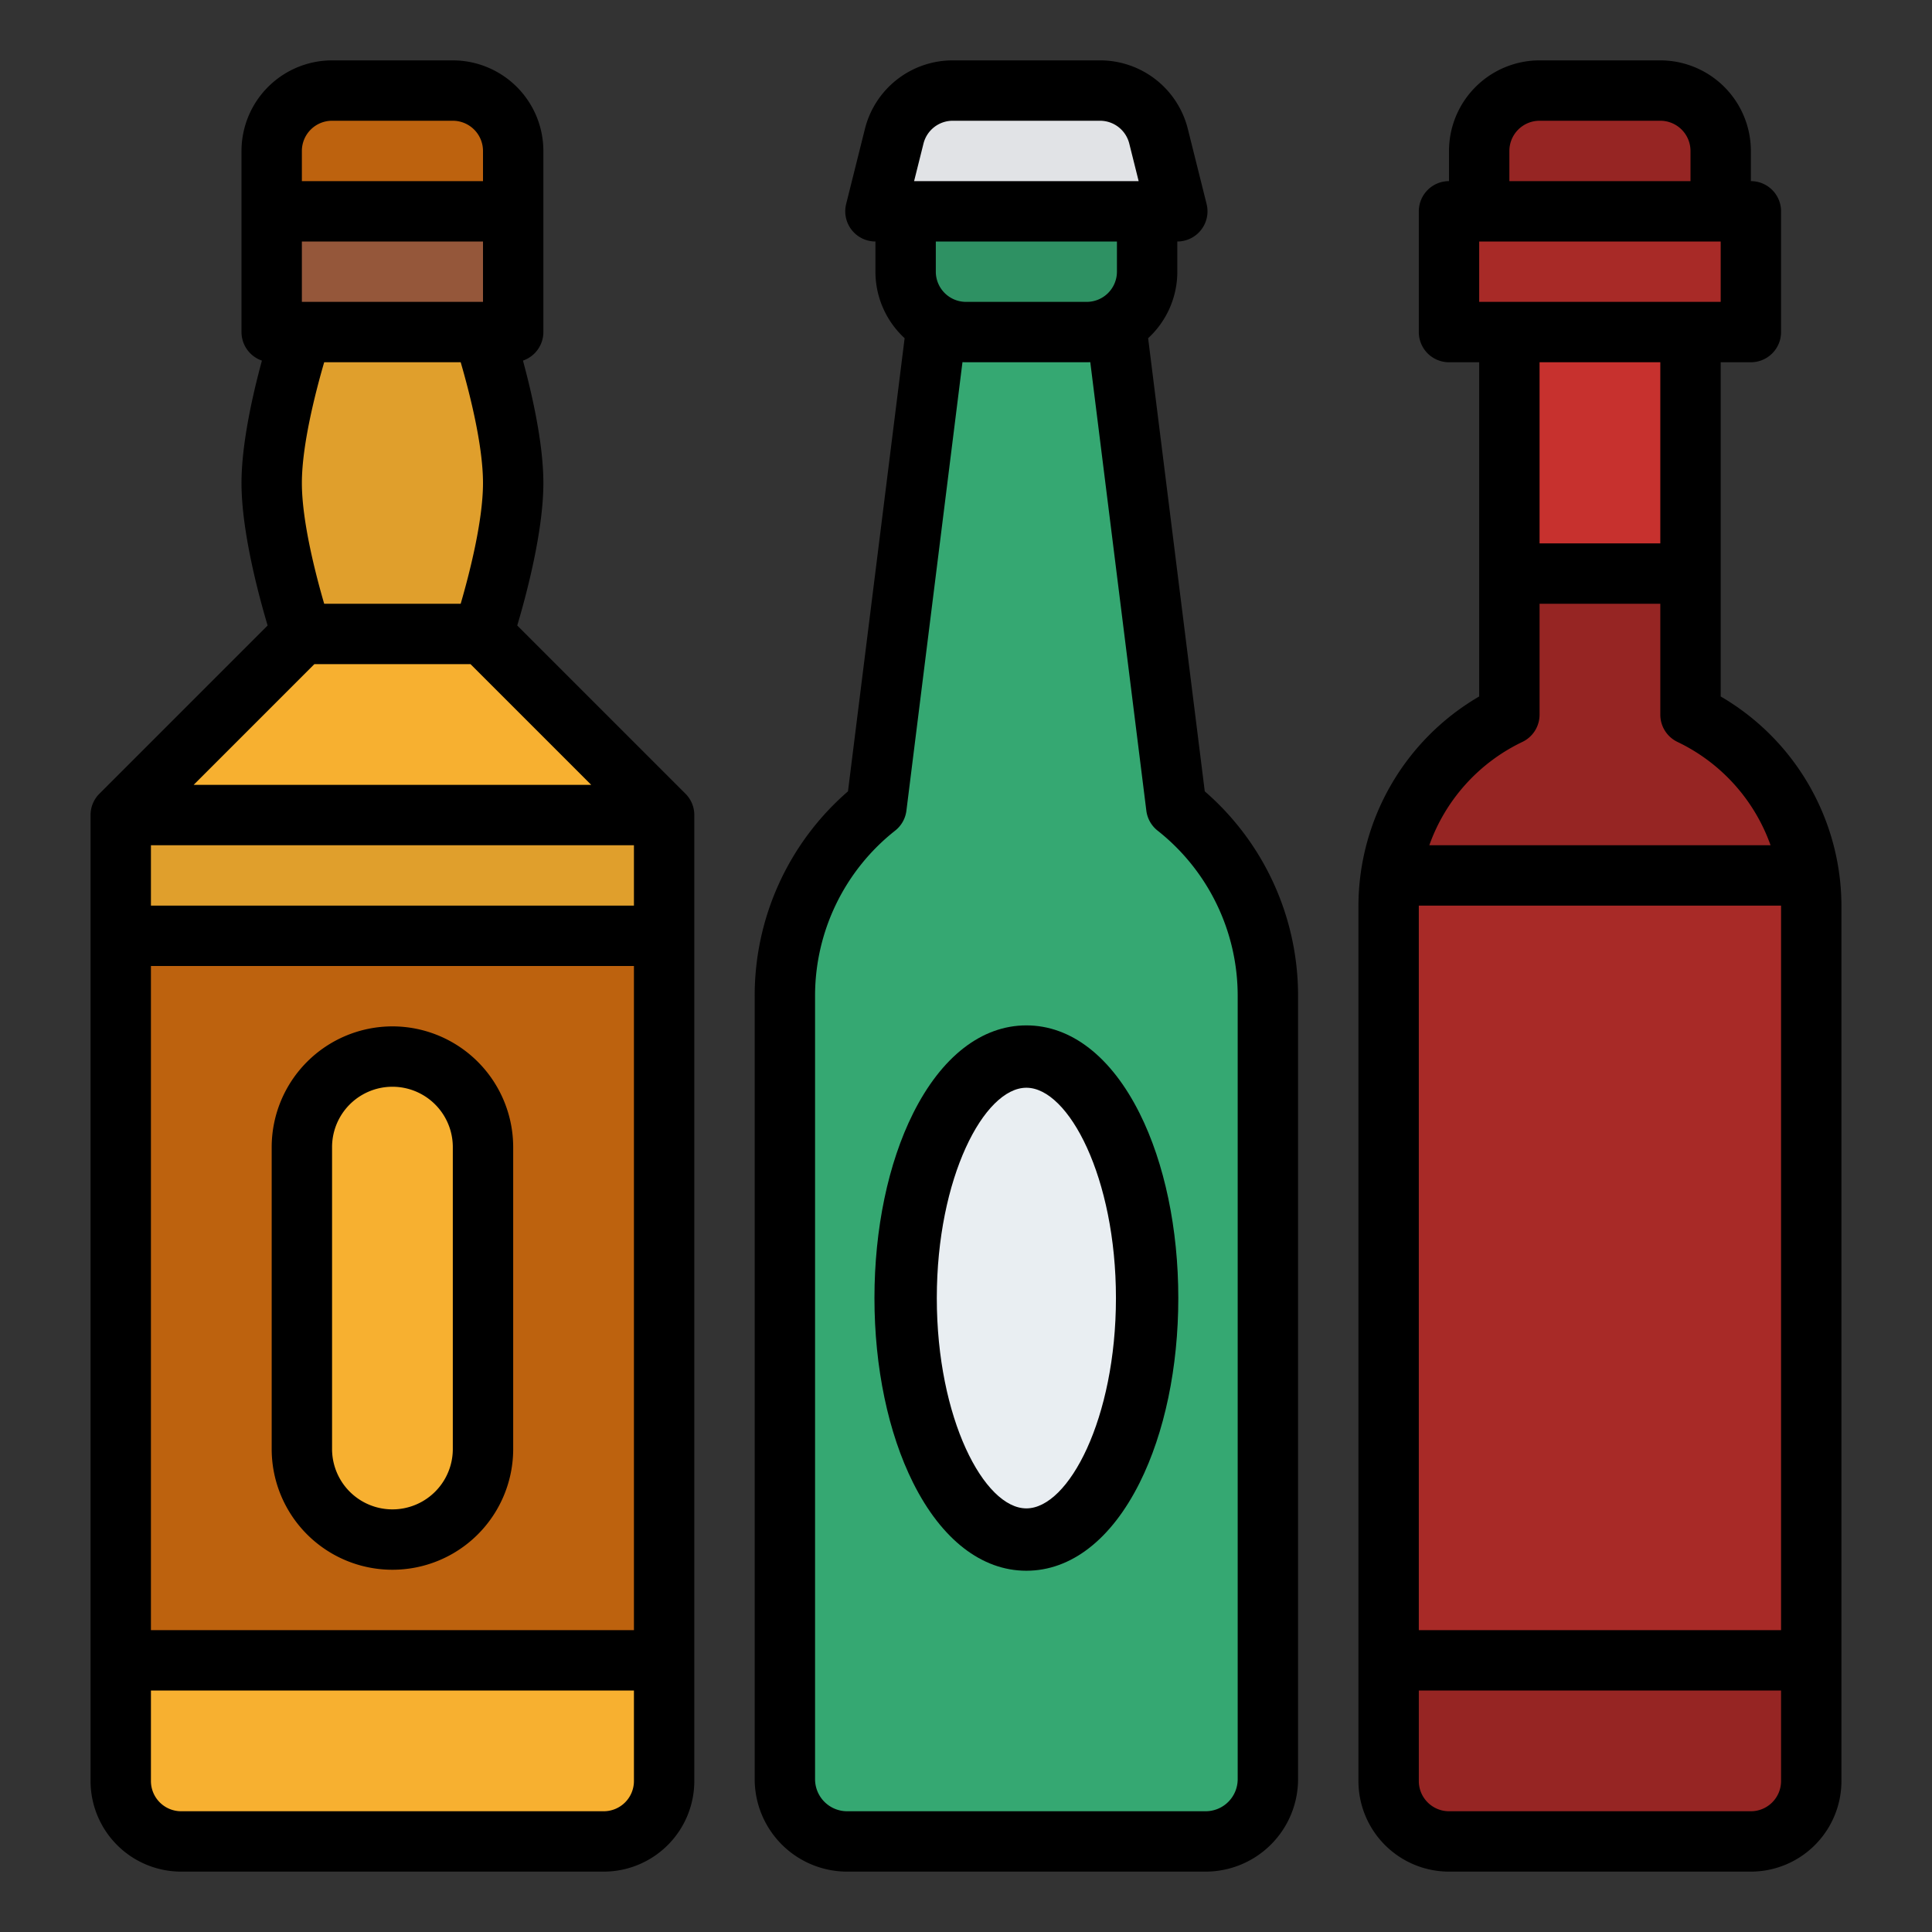 <svg id="Filled" height="512" viewBox="0 0 512 512" width="512" xmlns="http://www.w3.org/2000/svg"><rect x="0" y="0" width="512" height="512" fill="#333333" stroke="none"/><path d="m128 168h-48s-8-24-8-40 8-40 8-40h48s8 24 8 40-8 40-8 40z" fill="#e09f2c"/><path d="m176 216h-144l48-48h48z" fill="#f7b030"/><path d="m32 216h144v32h-144z" fill="#e09f2c"/><path d="m32 424h144a0 0 0 0 1 0 0v48a16 16 0 0 1 -16 16h-112a16 16 0 0 1 -16-16v-48a0 0 0 0 1 0 0z" fill="#f7b030"/><path d="m32 248h144v192h-144z" fill="#bd620e"/><path d="m88 24h32a16 16 0 0 1 16 16v48a0 0 0 0 1 0 0h-64a0 0 0 0 1 0 0v-48a16 16 0 0 1 16-16z" fill="#95573a"/><path d="m136 40v16h-64v-16a16 16 0 0 1 16-16h32a16 16 0 0 1 16 16z" fill="#bd620e"/><path d="m311.731 213.845-15.731-133.845h-48l-15.731 133.845a63.866 63.866 0 0 0 -24.269 50.155v207.508a16.492 16.492 0 0 0 16.492 16.492h95.016a16.492 16.492 0 0 0 16.492-16.492v-207.508a63.866 63.866 0 0 0 -24.269-50.155z" fill="#35a872"/><path d="m448 189.4v-101.4h-48v101.4a56 56 0 0 0 -32 50.6v232a16 16 0 0 0 16 16h80a16 16 0 0 0 16-16v-232a56 56 0 0 0 -32-50.6z" fill="#962523"/><path d="m400 88h48v64h-48z" fill="#c7312e"/><path d="m384 56h80v32h-80z" fill="#a82a27"/><path d="m408 24h32a16 16 0 0 1 16 16v16a0 0 0 0 1 0 0h-64a0 0 0 0 1 0 0v-16a16 16 0 0 1 16-16z" fill="#962523"/><path d="m368 232h112v208h-112z" fill="#a82a27"/><rect fill="#f7b030" height="128" rx="24" width="48" x="80" y="280"/><ellipse cx="272" cy="344" fill="#e9eef2" rx="40" ry="64"/><path d="m312 56h-80l4.97-19.881a16 16 0 0 1 15.522-12.119h39.016a16 16 0 0 1 15.522 12.119z" fill="#e1e3e6"/><path d="m240 56h64a0 0 0 0 1 0 0v16a16 16 0 0 1 -16 16h-32a16 16 0 0 1 -16-16v-16a0 0 0 0 1 0 0z" fill="#2e9163"/><path d="m24 216v256a24.027 24.027 0 0 0 24 24h112a24.027 24.027 0 0 0 24-24v-256a7.976 7.976 0 0 0 -2.347-5.661l-44.577-44.577c2.424-8.132 6.924-24.982 6.924-37.762 0-10.418-2.993-23.536-5.41-32.437a8 8 0 0 0 5.41-7.563v-48a24.028 24.028 0 0 0 -24-24h-32a24.028 24.028 0 0 0 -24 24v48a8 8 0 0 0 5.41 7.563c-2.417 8.901-5.41 22.019-5.41 32.437 0 12.78 4.5 29.63 6.924 37.762l-44.577 44.577a7.976 7.976 0 0 0 -2.347 5.661zm56-176a8.009 8.009 0 0 1 8-8h32a8.009 8.009 0 0 1 8 8v8h-48zm0 24h48v16h-48zm5.913 32h36.176c2.236 7.673 5.911 21.833 5.911 32 0 10.143-3.678 24.319-5.913 32h-36.176c-2.236-7.673-5.911-21.833-5.911-32 0-10.143 3.678-24.319 5.913-32zm-2.6 80h41.374l32 32h-105.374zm-43.313 48h128v16h-128zm0 32h128v176h-128zm0 192h128v24a8.009 8.009 0 0 1 -8 8h-112a8.009 8.009 0 0 1 -8-8z"/><path d="m200 264v207.507a24.52 24.52 0 0 0 24.492 24.493h95.016a24.52 24.52 0 0 0 24.492-24.493v-207.507a71.6 71.6 0 0 0 -24.724-54.284l-15.01-120.089a23.94 23.94 0 0 0 7.734-17.627v-8a8 8 0 0 0 7.761-9.94l-4.97-19.881a23.967 23.967 0 0 0 -23.283-18.179h-39.016a23.966 23.966 0 0 0 -23.283 18.179l-4.97 19.881a8 8 0 0 0 7.761 9.94v8a23.937 23.937 0 0 0 7.735 17.627l-15.012 120.089a71.6 71.6 0 0 0 -24.723 54.284zm44.731-225.94a7.99 7.99 0 0 1 7.761-6.06h39.016a7.99 7.99 0 0 1 7.762 6.06l2.484 9.94h-59.508zm51.269 25.94v8a8.009 8.009 0 0 1 -8 8h-32a8.009 8.009 0 0 1 -8-8v-8zm-58.759 156.112a8 8 0 0 0 2.967-5.275l14.857-118.861c.311.012.621.024.935.024h32c.313 0 .624-.012.935-.024l14.857 118.861a8 8 0 0 0 2.967 5.275 55.737 55.737 0 0 1 21.241 43.888v207.507a8.5 8.5 0 0 1 -8.492 8.493h-95.016a8.5 8.5 0 0 1 -8.492-8.493v-207.507a55.737 55.737 0 0 1 21.241-43.888z"/><path d="m360 240v232a24.027 24.027 0 0 0 24 24h80a24.027 24.027 0 0 0 24-24v-232a64.365 64.365 0 0 0 -32-55.427v-88.573h8a8 8 0 0 0 8-8v-32a8 8 0 0 0 -8-8v-8a24.028 24.028 0 0 0 -24-24h-32a24.028 24.028 0 0 0 -24 24v8a8 8 0 0 0 -8 8v32a8 8 0 0 0 8 8h8v88.573a64.365 64.365 0 0 0 -32 55.427zm112 232a8.009 8.009 0 0 1 -8 8h-80a8.009 8.009 0 0 1 -8-8v-24h96zm0-232v192h-96v-192zm-72-200a8.009 8.009 0 0 1 8-8h32a8.009 8.009 0 0 1 8 8v8h-48zm-8 24h64v16h-64zm48 32v48h-32v-48zm-36.566 100.623a8 8 0 0 0 4.566-7.223v-29.4h32v29.4a8 8 0 0 0 4.566 7.227 48.262 48.262 0 0 1 24.651 27.373h-90.434a48.262 48.262 0 0 1 24.651-27.377z"/><path d="m104 272a32.036 32.036 0 0 0 -32 32v80a32 32 0 0 0 64 0v-80a32.036 32.036 0 0 0 -32-32zm16 112a16 16 0 0 1 -32 0v-80a16 16 0 0 1 32 0z"/><path d="m272 416.262c11.84 0 22.5-8.279 30.018-23.312 6.606-13.213 10.245-30.6 10.245-48.95s-3.639-35.737-10.245-48.95c-7.518-15.033-18.178-23.312-30.018-23.312s-22.5 8.279-30.018 23.312c-6.606 13.213-10.244 30.6-10.244 48.95s3.638 35.737 10.244 48.95c7.518 15.033 18.178 23.312 30.018 23.312zm0-128c11.2 0 23.737 23.837 23.737 55.738s-12.532 55.738-23.737 55.738-23.738-23.838-23.738-55.738 12.538-55.738 23.738-55.738z"/></svg>